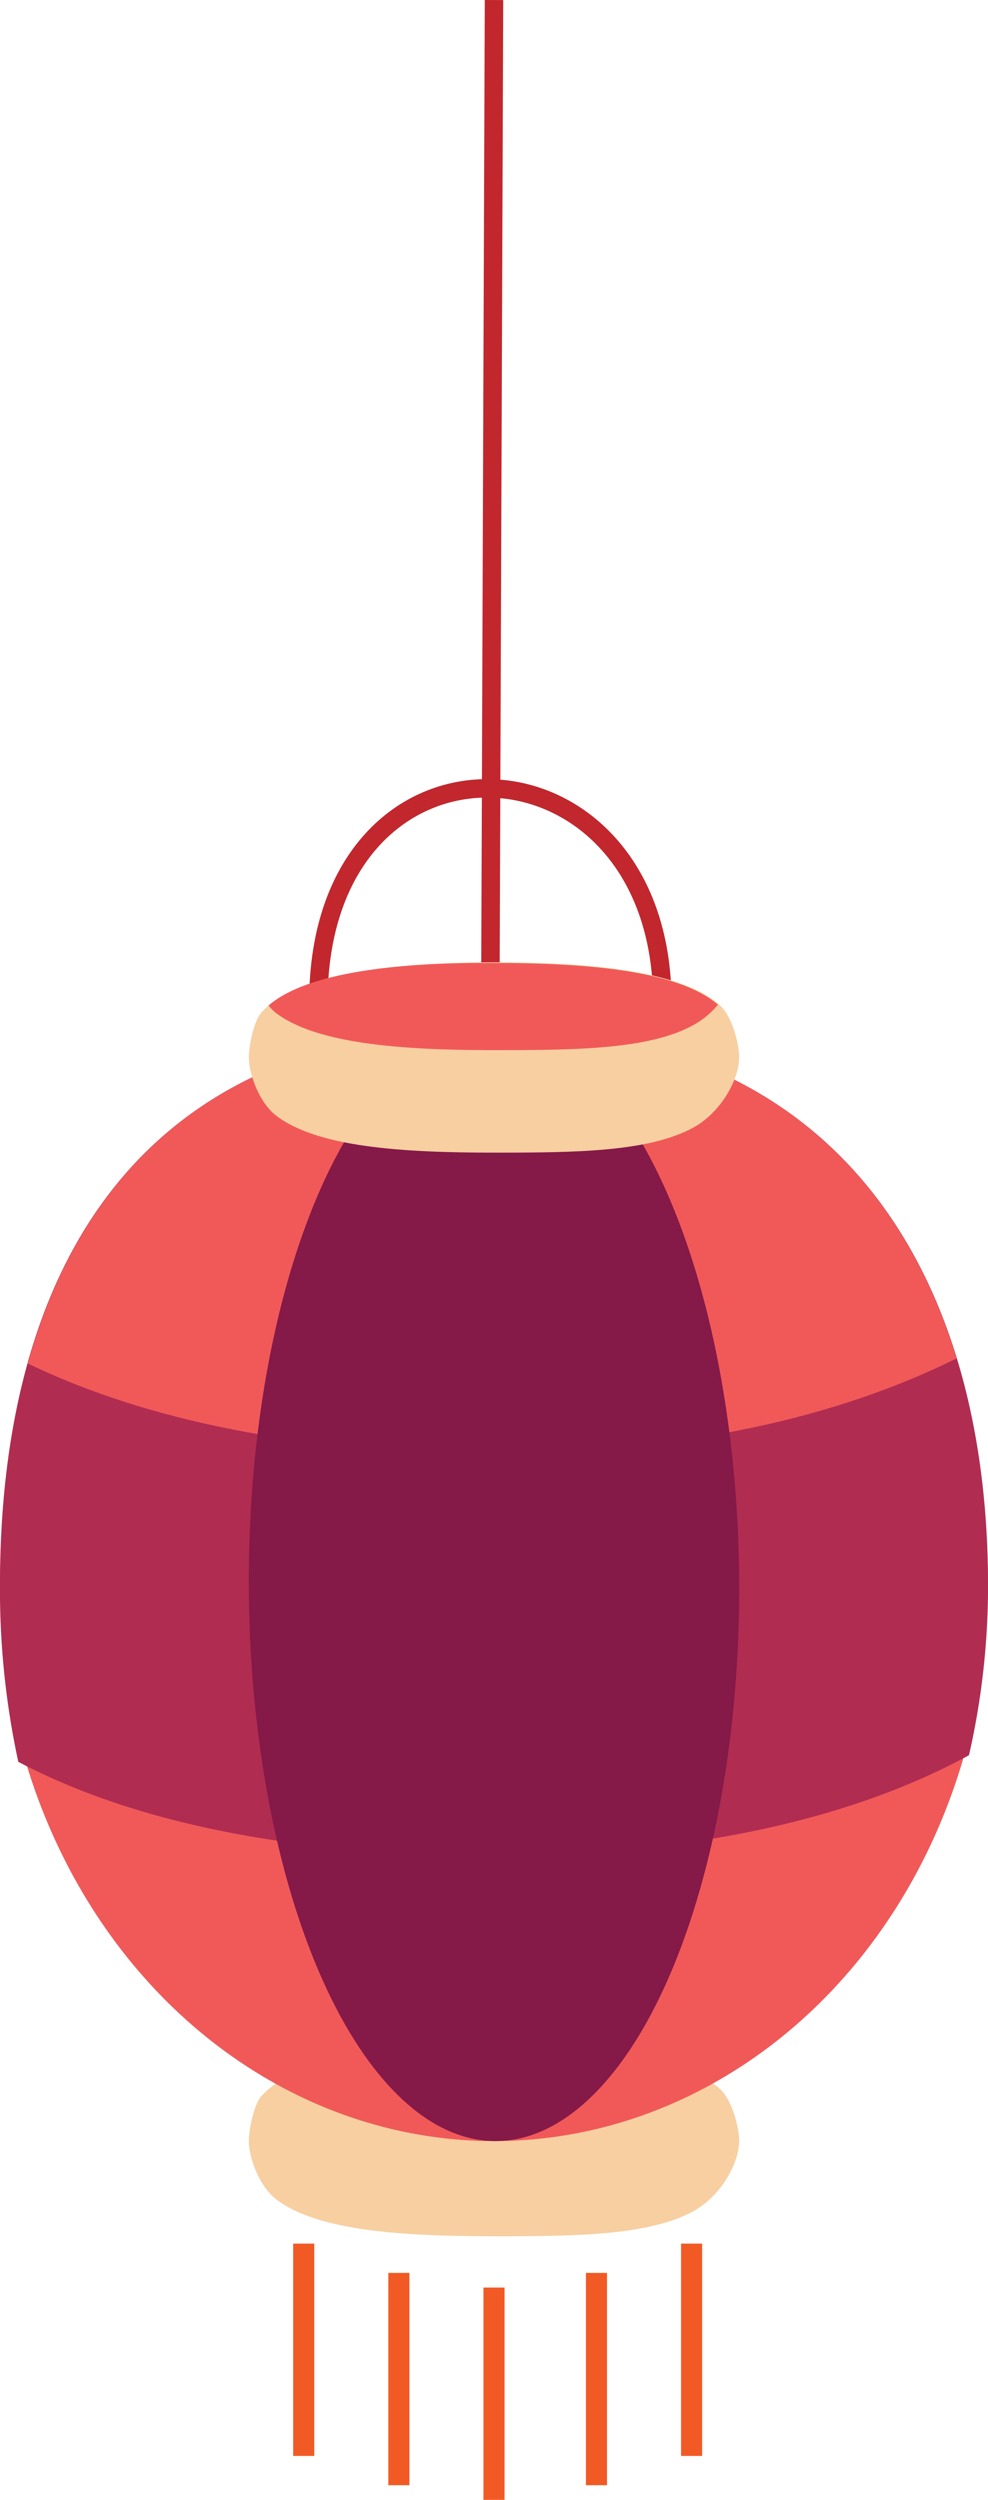 <svg xmlns="http://www.w3.org/2000/svg" viewBox="1472 -99.513 375 948.402">
  <defs>
    <style>
      .cls-1, .cls-5 {
        fill: none;
        stroke-miterlimit: 10;
      }

      .cls-1 {
        stroke: #c1272d;
        stroke-width: 7px;
      }

      .cls-2 {
        fill: #f7cfa1;
      }

      .cls-3 {
        fill: #f15959;
      }

      .cls-4 {
        fill: #b02c51;
      }

      .cls-5 {
        stroke: #f15a24;
        stroke-width: 8px;
      }

      .cls-6 {
        fill: #851948;
      }
    </style>
  </defs>
  <g id="lantern_1_" transform="translate(1472 85)">
    <path id="Path_10" data-name="Path 10" class="cls-1" d="M43.5,122.509c0-111.111,130.556-105.556,130.556,0" transform="translate(77.333 73.325)"/>
    <line id="Line_1" data-name="Line 1" class="cls-1" x1="1.389" y2="378.944" transform="translate(186.111 -184.5)"/>
    <path id="Path_11" data-name="Path 11" class="cls-2" d="M220.111,249.111c0,7.778-6.389,20.555-17.5,26.667-16.944,9.167-44.444,9.444-75.556,9.444-35.833,0-66.944-2.222-82.5-13.889C37.889,266.333,34,255.222,34,249.111c0-3.889,1.667-13.056,4.444-16.667C50.667,218,85.667,213,127.056,213c38.611,0,71.667,3.611,85.833,16.389C217.611,233.833,220.111,244.111,220.111,249.111Z" transform="translate(60.444 378.667)"/>
    <ellipse id="Ellipse_3" data-name="Ellipse 3" class="cls-3" cx="187.5" cy="211.111" rx="187.5" ry="211.111" transform="translate(0 205.556)"/>
    <path id="Path_12" data-name="Path 12" class="cls-4" d="M367.778,349.833A287.023,287.023,0,0,0,375,285.111C375,168.444,319.444,74,187.5,74,50,74,0,168.444,0,285.111a308.067,308.067,0,0,0,6.944,67.222c42.222,22.222,101.667,35.556,180.556,35.556C264.167,387.889,324.444,373.444,367.778,349.833Z" transform="translate(0 131.556)"/>
    <line id="Line_2" data-name="Line 2" class="cls-5" y2="80.556" transform="translate(187.5 683.333)"/>
    <line id="Line_3" data-name="Line 3" class="cls-5" y2="80.556" transform="translate(226.389 677.778)"/>
    <line id="Line_4" data-name="Line 4" class="cls-5" y2="80.556" transform="translate(151.389 677.778)"/>
    <line id="Line_5" data-name="Line 5" class="cls-5" y2="80.556" transform="translate(115.278 666.667)"/>
    <line id="Line_6" data-name="Line 6" class="cls-5" y2="80.556" transform="translate(262.5 666.667)"/>
    <path id="Path_13" data-name="Path 13" class="cls-3" d="M180.744,74C78.244,74,24.633,126.5,3.8,201.222c44.444,21.389,103.056,33.889,176.944,33.889,71.667,0,130.278-13.333,175.556-35.833C333.8,125.389,277.967,74,180.744,74Z" transform="translate(6.756 131.556)"/>
    <ellipse id="Ellipse_4" data-name="Ellipse 4" class="cls-6" cx="93.056" cy="211.111" rx="93.056" ry="211.111" transform="translate(93.711 205.882) rotate(-0.199)"/>
    <path id="Path_14" data-name="Path 14" class="cls-2" d="M220.111,101.111c0,7.778-6.389,20.556-17.5,26.667-16.944,9.167-44.444,9.444-75.556,9.444-35.833,0-66.944-2.222-82.5-13.889C37.889,118.333,34,107.222,34,101.111c0-3.889,1.667-13.056,4.444-16.667C50.667,70,85.667,65,127.056,65c38.611,0,71.667,3.611,85.833,16.389C217.611,85.833,220.111,96.111,220.111,101.111Z" transform="translate(60.444 115.556)"/>
    <path id="Path_15" data-name="Path 15" class="cls-3" d="M36.7,81.219a15.918,15.918,0,0,0,3.056,3.056c15.556,11.389,46.667,13.889,82.5,13.889,31.111,0,58.889-.278,75.556-9.444a32.192,32.192,0,0,0,9.444-7.778c-14.444-12.5-47.222-15.833-85-15.833C83.922,64.83,50.867,69,36.7,81.219Z" transform="translate(65.244 115.725)"/>
  </g>
</svg>
